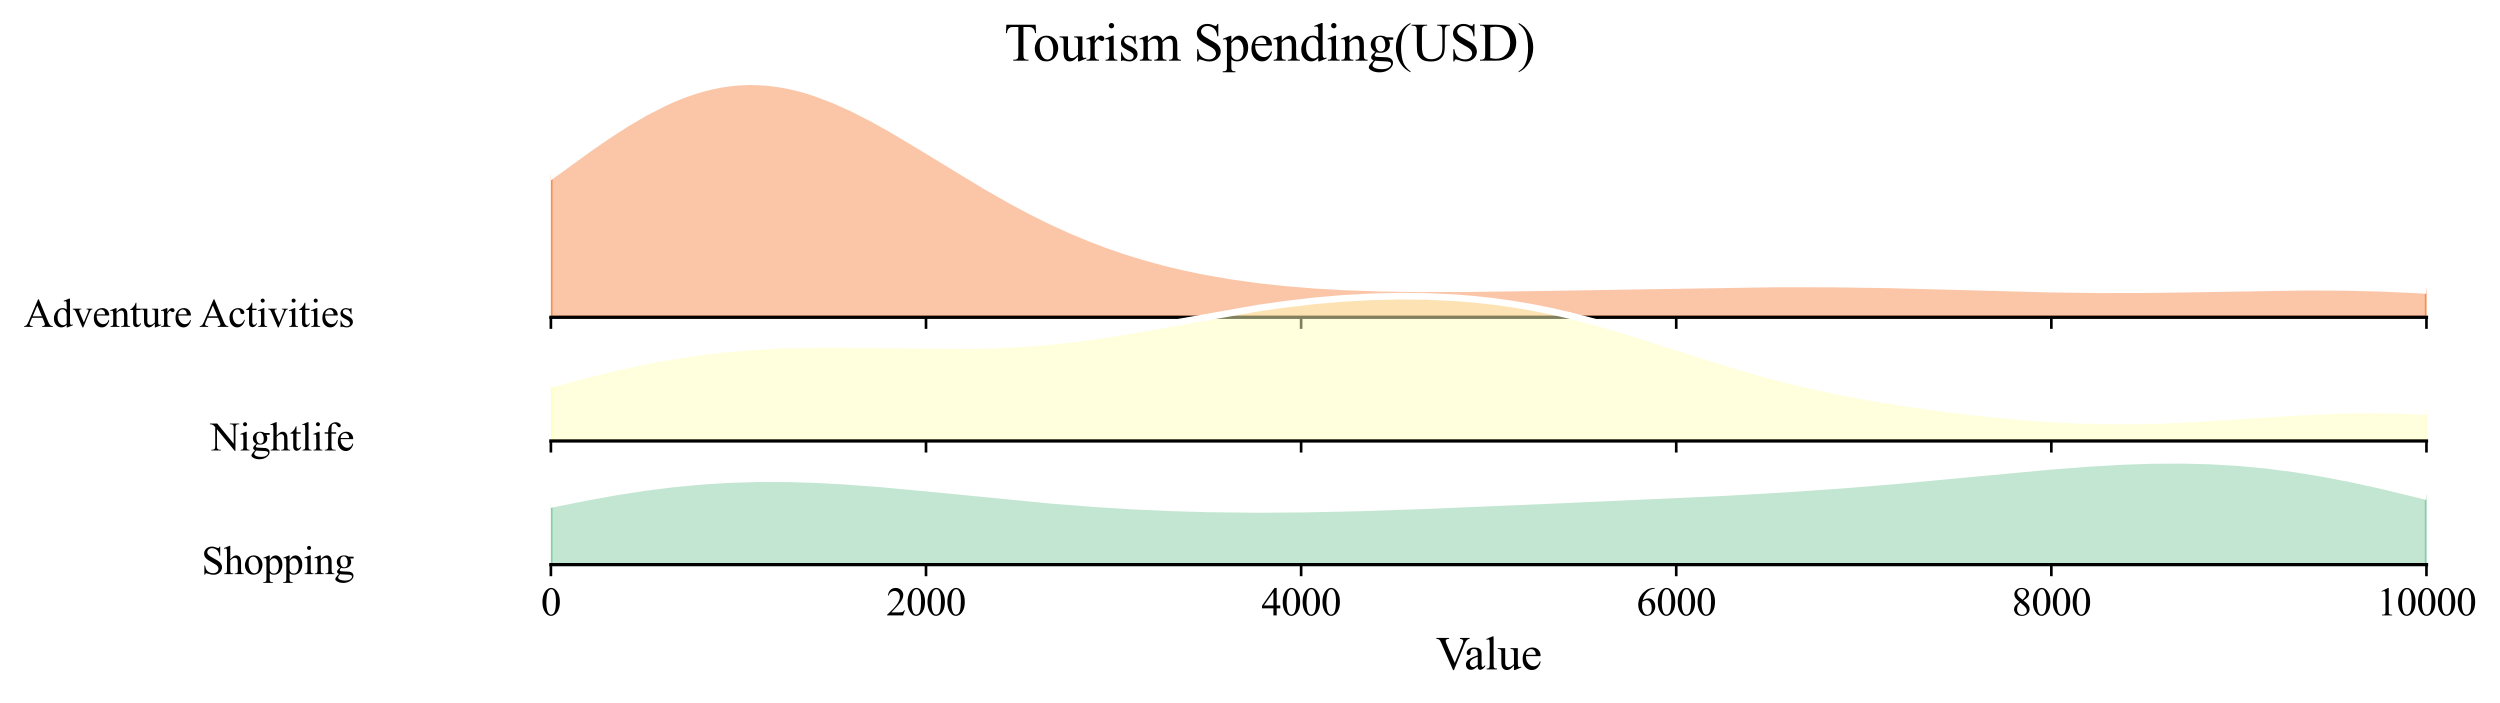 <?xml version="1.0" encoding="utf-8" standalone="no"?>
<!DOCTYPE svg PUBLIC "-//W3C//DTD SVG 1.1//EN"
  "http://www.w3.org/Graphics/SVG/1.1/DTD/svg11.dtd">
<svg xmlns:xlink="http://www.w3.org/1999/xlink" width="754.655pt" height="212.255pt" viewBox="0 0 754.655 212.255" xmlns="http://www.w3.org/2000/svg" version="1.1">
 <defs>
  <style type="text/css">*{stroke-linejoin: round; stroke-linecap: butt}</style>
 </defs>
 <g id="figure_1">
  <g id="patch_1">
   <path d="M 0 212.255 
L 754.655 212.255 
L 754.655 0 
L 0 0 
z
" style="fill: #ffffff"/>
  </g>
  <g id="axes_1">
   <g id="patch_2">
    <path d="M 166.295 95.78 
L 732.455 95.78 
L 732.455 21.12 
L 166.295 21.12 
L 166.295 95.78 
z
" style="fill: none; opacity: 0"/>
   </g>
   <g id="FillBetweenPolyCollection_1">
    <defs>
     <path id="meebd68c933" d="M 166.295 -159.053 
L 166.295 -116.475 
L 169.141 -116.475 
L 171.986 -116.475 
L 174.831 -116.475 
L 177.676 -116.475 
L 180.521 -116.475 
L 183.366 -116.475 
L 186.211 -116.475 
L 189.056 -116.475 
L 191.901 -116.475 
L 194.746 -116.475 
L 197.591 -116.475 
L 200.436 -116.475 
L 203.281 -116.475 
L 206.126 -116.475 
L 208.971 -116.475 
L 211.816 -116.475 
L 214.661 -116.475 
L 217.506 -116.475 
L 220.351 -116.475 
L 223.196 -116.475 
L 226.041 -116.475 
L 228.886 -116.475 
L 231.731 -116.475 
L 234.576 -116.475 
L 237.421 -116.475 
L 240.266 -116.475 
L 243.111 -116.475 
L 245.956 -116.475 
L 248.801 -116.475 
L 251.646 -116.475 
L 254.491 -116.475 
L 257.336 -116.475 
L 260.181 -116.475 
L 263.026 -116.475 
L 265.871 -116.475 
L 268.716 -116.475 
L 271.561 -116.475 
L 274.406 -116.475 
L 277.251 -116.475 
L 280.096 -116.475 
L 282.941 -116.475 
L 285.786 -116.475 
L 288.631 -116.475 
L 291.476 -116.475 
L 294.322 -116.475 
L 297.167 -116.475 
L 300.012 -116.475 
L 302.857 -116.475 
L 305.702 -116.475 
L 308.547 -116.475 
L 311.392 -116.475 
L 314.237 -116.475 
L 317.082 -116.475 
L 319.927 -116.475 
L 322.772 -116.475 
L 325.617 -116.475 
L 328.462 -116.475 
L 331.307 -116.475 
L 334.152 -116.475 
L 336.997 -116.475 
L 339.842 -116.475 
L 342.687 -116.475 
L 345.532 -116.475 
L 348.377 -116.475 
L 351.222 -116.475 
L 354.067 -116.475 
L 356.912 -116.475 
L 359.757 -116.475 
L 362.602 -116.475 
L 365.447 -116.475 
L 368.292 -116.475 
L 371.137 -116.475 
L 373.982 -116.475 
L 376.827 -116.475 
L 379.672 -116.475 
L 382.517 -116.475 
L 385.362 -116.475 
L 388.207 -116.475 
L 391.052 -116.475 
L 393.897 -116.475 
L 396.742 -116.475 
L 399.587 -116.475 
L 402.432 -116.475 
L 405.277 -116.475 
L 408.122 -116.475 
L 410.967 -116.475 
L 413.812 -116.475 
L 416.657 -116.475 
L 419.503 -116.475 
L 422.348 -116.475 
L 425.193 -116.475 
L 428.038 -116.475 
L 430.883 -116.475 
L 433.728 -116.475 
L 436.573 -116.475 
L 439.418 -116.475 
L 442.263 -116.475 
L 445.108 -116.475 
L 447.953 -116.475 
L 450.798 -116.475 
L 453.643 -116.475 
L 456.488 -116.475 
L 459.333 -116.475 
L 462.178 -116.475 
L 465.023 -116.475 
L 467.868 -116.475 
L 470.713 -116.475 
L 473.558 -116.475 
L 476.403 -116.475 
L 479.248 -116.475 
L 482.093 -116.475 
L 484.938 -116.475 
L 487.783 -116.475 
L 490.628 -116.475 
L 493.473 -116.475 
L 496.318 -116.475 
L 499.163 -116.475 
L 502.008 -116.475 
L 504.853 -116.475 
L 507.698 -116.475 
L 510.543 -116.475 
L 513.388 -116.475 
L 516.233 -116.475 
L 519.078 -116.475 
L 521.923 -116.475 
L 524.768 -116.475 
L 527.613 -116.475 
L 530.458 -116.475 
L 533.303 -116.475 
L 536.148 -116.475 
L 538.993 -116.475 
L 541.838 -116.475 
L 544.684 -116.475 
L 547.529 -116.475 
L 550.374 -116.475 
L 553.219 -116.475 
L 556.064 -116.475 
L 558.909 -116.475 
L 561.754 -116.475 
L 564.599 -116.475 
L 567.444 -116.475 
L 570.289 -116.475 
L 573.134 -116.475 
L 575.979 -116.475 
L 578.824 -116.475 
L 581.669 -116.475 
L 584.514 -116.475 
L 587.359 -116.475 
L 590.204 -116.475 
L 593.049 -116.475 
L 595.894 -116.475 
L 598.739 -116.475 
L 601.584 -116.475 
L 604.429 -116.475 
L 607.274 -116.475 
L 610.119 -116.475 
L 612.964 -116.475 
L 615.809 -116.475 
L 618.654 -116.475 
L 621.499 -116.475 
L 624.344 -116.475 
L 627.189 -116.475 
L 630.034 -116.475 
L 632.879 -116.475 
L 635.724 -116.475 
L 638.569 -116.475 
L 641.414 -116.475 
L 644.259 -116.475 
L 647.104 -116.475 
L 649.949 -116.475 
L 652.794 -116.475 
L 655.639 -116.475 
L 658.484 -116.475 
L 661.329 -116.475 
L 664.174 -116.475 
L 667.019 -116.475 
L 669.865 -116.475 
L 672.71 -116.475 
L 675.555 -116.475 
L 678.4 -116.475 
L 681.245 -116.475 
L 684.09 -116.475 
L 686.935 -116.475 
L 689.78 -116.475 
L 692.625 -116.475 
L 695.47 -116.475 
L 698.315 -116.475 
L 701.16 -116.475 
L 704.005 -116.475 
L 706.85 -116.475 
L 709.695 -116.475 
L 712.54 -116.475 
L 715.385 -116.475 
L 718.23 -116.475 
L 721.075 -116.475 
L 723.92 -116.475 
L 726.765 -116.475 
L 729.61 -116.475 
L 732.455 -116.475 
L 732.455 -124.585 
L 732.455 -124.585 
L 729.61 -124.75 
L 726.765 -124.899 
L 723.92 -125.034 
L 721.075 -125.153 
L 718.23 -125.257 
L 715.385 -125.345 
L 712.54 -125.418 
L 709.695 -125.476 
L 706.85 -125.52 
L 704.005 -125.549 
L 701.16 -125.565 
L 698.315 -125.569 
L 695.47 -125.561 
L 692.625 -125.542 
L 689.78 -125.515 
L 686.935 -125.479 
L 684.09 -125.436 
L 681.245 -125.388 
L 678.4 -125.335 
L 675.555 -125.279 
L 672.71 -125.221 
L 669.865 -125.163 
L 667.019 -125.105 
L 664.174 -125.049 
L 661.329 -124.996 
L 658.484 -124.947 
L 655.639 -124.903 
L 652.794 -124.864 
L 649.949 -124.831 
L 647.104 -124.806 
L 644.259 -124.788 
L 641.414 -124.778 
L 638.569 -124.776 
L 635.724 -124.782 
L 632.879 -124.797 
L 630.034 -124.82 
L 627.189 -124.85 
L 624.344 -124.889 
L 621.499 -124.935 
L 618.654 -124.988 
L 615.809 -125.048 
L 612.964 -125.113 
L 610.119 -125.183 
L 607.274 -125.258 
L 604.429 -125.336 
L 601.584 -125.418 
L 598.739 -125.501 
L 595.894 -125.585 
L 593.049 -125.67 
L 590.204 -125.755 
L 587.359 -125.838 
L 584.514 -125.919 
L 581.669 -125.998 
L 578.824 -126.073 
L 575.979 -126.145 
L 573.134 -126.212 
L 570.289 -126.274 
L 567.444 -126.33 
L 564.599 -126.381 
L 561.754 -126.426 
L 558.909 -126.464 
L 556.064 -126.497 
L 553.219 -126.522 
L 550.374 -126.542 
L 547.529 -126.555 
L 544.684 -126.562 
L 541.838 -126.563 
L 538.993 -126.558 
L 536.148 -126.548 
L 533.303 -126.532 
L 530.458 -126.512 
L 527.613 -126.487 
L 524.768 -126.457 
L 521.923 -126.425 
L 519.078 -126.388 
L 516.233 -126.349 
L 513.388 -126.306 
L 510.543 -126.262 
L 507.698 -126.215 
L 504.853 -126.166 
L 502.008 -126.116 
L 499.163 -126.064 
L 496.318 -126.011 
L 493.473 -125.958 
L 490.628 -125.904 
L 487.783 -125.849 
L 484.938 -125.794 
L 482.093 -125.739 
L 479.248 -125.684 
L 476.403 -125.629 
L 473.558 -125.575 
L 470.713 -125.522 
L 467.868 -125.469 
L 465.023 -125.419 
L 462.178 -125.369 
L 459.333 -125.322 
L 456.488 -125.278 
L 453.643 -125.236 
L 450.798 -125.198 
L 447.953 -125.164 
L 445.108 -125.135 
L 442.263 -125.111 
L 439.418 -125.094 
L 436.573 -125.083 
L 433.728 -125.08 
L 430.883 -125.085 
L 428.038 -125.1 
L 425.193 -125.125 
L 422.348 -125.162 
L 419.503 -125.211 
L 416.657 -125.273 
L 413.812 -125.349 
L 410.967 -125.441 
L 408.122 -125.549 
L 405.277 -125.675 
L 402.432 -125.82 
L 399.587 -125.984 
L 396.742 -126.17 
L 393.897 -126.377 
L 391.052 -126.609 
L 388.207 -126.865 
L 385.362 -127.147 
L 382.517 -127.457 
L 379.672 -127.795 
L 376.827 -128.163 
L 373.982 -128.564 
L 371.137 -128.997 
L 368.292 -129.465 
L 365.447 -129.969 
L 362.602 -130.511 
L 359.757 -131.092 
L 356.912 -131.715 
L 354.067 -132.38 
L 351.222 -133.09 
L 348.377 -133.845 
L 345.532 -134.648 
L 342.687 -135.5 
L 339.842 -136.403 
L 336.997 -137.357 
L 334.152 -138.364 
L 331.307 -139.424 
L 328.462 -140.539 
L 325.617 -141.709 
L 322.772 -142.934 
L 319.927 -144.214 
L 317.082 -145.548 
L 314.237 -146.935 
L 311.392 -148.373 
L 308.547 -149.862 
L 305.702 -151.397 
L 302.857 -152.977 
L 300.012 -154.597 
L 297.167 -156.253 
L 294.322 -157.941 
L 291.476 -159.655 
L 288.631 -161.389 
L 285.786 -163.136 
L 282.941 -164.889 
L 280.096 -166.64 
L 277.251 -168.381 
L 274.406 -170.104 
L 271.561 -171.799 
L 268.716 -173.457 
L 265.871 -175.068 
L 263.026 -176.623 
L 260.181 -178.111 
L 257.336 -179.524 
L 254.491 -180.85 
L 251.646 -182.081 
L 248.801 -183.209 
L 245.956 -184.223 
L 243.111 -185.116 
L 240.266 -185.881 
L 237.421 -186.511 
L 234.576 -187.001 
L 231.731 -187.344 
L 228.886 -187.538 
L 226.041 -187.58 
L 223.196 -187.467 
L 220.351 -187.2 
L 217.506 -186.778 
L 214.661 -186.202 
L 211.816 -185.477 
L 208.971 -184.604 
L 206.126 -183.59 
L 203.281 -182.44 
L 200.436 -181.16 
L 197.591 -179.759 
L 194.746 -178.244 
L 191.901 -176.625 
L 189.056 -174.911 
L 186.211 -173.113 
L 183.366 -171.24 
L 180.521 -169.304 
L 177.676 -167.316 
L 174.831 -165.286 
L 171.986 -163.225 
L 169.141 -161.144 
L 166.295 -159.053 
z
" style="stroke: #f98e52"/>
    </defs>
    <g clip-path="url(#peb1d404700)">
     <use xlink:href="#meebd68c933" x="0" y="212.255" style="fill: #f98e52; fill-opacity: 0.5; stroke: #f98e52"/>
    </g>
   </g>
   <g id="matplotlib.axis_1">
    <g id="xtick_1">
     <g id="line2d_1">
      <defs>
       <path id="m6cd2bc64ed" d="M 0 0 
L 0 3.5 
" style="stroke: #000000; stroke-width: 0.8"/>
      </defs>
      <g>
       <use xlink:href="#m6cd2bc64ed" x="166.295" y="95.78" style="stroke: #000000; stroke-width: 0.8"/>
      </g>
     </g>
    </g>
    <g id="xtick_2">
     <g id="line2d_2">
      <g>
       <use xlink:href="#m6cd2bc64ed" x="279.527" y="95.78" style="stroke: #000000; stroke-width: 0.8"/>
      </g>
     </g>
    </g>
    <g id="xtick_3">
     <g id="line2d_3">
      <g>
       <use xlink:href="#m6cd2bc64ed" x="392.759" y="95.78" style="stroke: #000000; stroke-width: 0.8"/>
      </g>
     </g>
    </g>
    <g id="xtick_4">
     <g id="line2d_4">
      <g>
       <use xlink:href="#m6cd2bc64ed" x="505.991" y="95.78" style="stroke: #000000; stroke-width: 0.8"/>
      </g>
     </g>
    </g>
    <g id="xtick_5">
     <g id="line2d_5">
      <g>
       <use xlink:href="#m6cd2bc64ed" x="619.223" y="95.78" style="stroke: #000000; stroke-width: 0.8"/>
      </g>
     </g>
    </g>
    <g id="xtick_6">
     <g id="line2d_6">
      <g>
       <use xlink:href="#m6cd2bc64ed" x="732.455" y="95.78" style="stroke: #000000; stroke-width: 0.8"/>
      </g>
     </g>
    </g>
   </g>
   <g id="matplotlib.axis_2"/>
   <g id="line2d_7">
    <path d="M 166.295 53.203 
L 177.676 44.94 
L 183.366 41.015 
L 189.056 37.344 
L 194.746 34.011 
L 200.436 31.095 
L 203.281 29.816 
L 206.126 28.665 
L 208.971 27.651 
L 211.816 26.779 
L 214.661 26.053 
L 217.506 25.478 
L 220.351 25.056 
L 223.196 24.788 
L 226.041 24.675 
L 228.886 24.717 
L 231.731 24.911 
L 234.576 25.255 
L 237.421 25.744 
L 240.266 26.374 
L 243.111 27.139 
L 245.956 28.033 
L 251.646 30.174 
L 257.336 32.732 
L 263.026 35.632 
L 268.716 38.798 
L 277.251 43.874 
L 297.167 56.002 
L 305.702 60.858 
L 311.392 63.882 
L 317.082 66.708 
L 322.772 69.321 
L 328.462 71.716 
L 334.152 73.892 
L 339.842 75.853 
L 345.532 77.607 
L 351.222 79.166 
L 356.912 80.541 
L 362.602 81.744 
L 371.137 83.259 
L 379.672 84.46 
L 388.207 85.39 
L 396.742 86.086 
L 405.277 86.58 
L 416.657 86.983 
L 428.038 87.155 
L 442.263 87.144 
L 462.178 86.886 
L 536.148 85.708 
L 553.219 85.733 
L 570.289 85.982 
L 593.049 86.585 
L 618.654 87.267 
L 632.879 87.459 
L 647.104 87.449 
L 664.174 87.206 
L 695.47 86.695 
L 706.85 86.736 
L 718.23 86.998 
L 729.61 87.506 
L 732.455 87.67 
L 732.455 87.67 
" clip-path="url(#peb1d404700)" style="fill: none; stroke: #ffffff; stroke-width: 2; stroke-linecap: square"/>
   </g>
   <g id="line2d_8">
    <path d="M 166.295 95.78 
L 732.455 95.78 
" style="fill: none; stroke: #000000; stroke-linecap: square"/>
   </g>
   <g id="text_1">
    <g id="patch_3">
     <path d="M 3.24 105.19 
L 110.809 105.19 
L 110.809 86.37 
L 3.24 86.37 
z
" style="fill: #ffffff; opacity: 0.5"/>
    </g>
    <!-- Adventure Activities -->
    <g transform="translate(7.2 98.663) scale(0.12 -0.12)">
     <defs>
      <path id="TimesNewRomanPSMT-41" d="M 2928 1419 
L 1288 1419 
L 1000 750 
Q 894 503 894 381 
Q 894 284 986 211 
Q 1078 138 1384 116 
L 1384 0 
L 50 0 
L 50 116 
Q 316 163 394 238 
Q 553 388 747 847 
L 2238 4334 
L 2347 4334 
L 3822 809 
Q 4000 384 4145 257 
Q 4291 131 4550 116 
L 4550 0 
L 2878 0 
L 2878 116 
Q 3131 128 3220 200 
Q 3309 272 3309 375 
Q 3309 513 3184 809 
L 2928 1419 
z
M 2841 1650 
L 2122 3363 
L 1384 1650 
L 2841 1650 
z
" transform="scale(0.016)"/>
      <path id="TimesNewRomanPSMT-64" d="M 2222 322 
Q 2013 103 1813 7 
Q 1613 -88 1381 -88 
Q 913 -88 563 304 
Q 213 697 213 1313 
Q 213 1928 600 2439 
Q 988 2950 1597 2950 
Q 1975 2950 2222 2709 
L 2222 3238 
Q 2222 3728 2198 3840 
Q 2175 3953 2125 3993 
Q 2075 4034 2000 4034 
Q 1919 4034 1784 3984 
L 1744 4094 
L 2597 4444 
L 2738 4444 
L 2738 1134 
Q 2738 631 2761 520 
Q 2784 409 2836 365 
Q 2888 322 2956 322 
Q 3041 322 3181 375 
L 3216 266 
L 2366 -88 
L 2222 -88 
L 2222 322 
z
M 2222 541 
L 2222 2016 
Q 2203 2228 2109 2403 
Q 2016 2578 1861 2667 
Q 1706 2756 1559 2756 
Q 1284 2756 1069 2509 
Q 784 2184 784 1559 
Q 784 928 1059 592 
Q 1334 256 1672 256 
Q 1956 256 2222 541 
z
" transform="scale(0.016)"/>
      <path id="TimesNewRomanPSMT-76" d="M 53 2863 
L 1400 2863 
L 1400 2747 
L 1313 2747 
Q 1191 2747 1127 2687 
Q 1063 2628 1063 2528 
Q 1063 2419 1128 2269 
L 1794 688 
L 2463 2328 
Q 2534 2503 2534 2594 
Q 2534 2638 2509 2666 
Q 2475 2713 2422 2730 
Q 2369 2747 2206 2747 
L 2206 2863 
L 3141 2863 
L 3141 2747 
Q 2978 2734 2916 2681 
Q 2806 2588 2719 2369 
L 1703 -88 
L 1575 -88 
L 553 2328 
Q 484 2497 421 2570 
Q 359 2644 263 2694 
Q 209 2722 53 2747 
L 53 2863 
z
" transform="scale(0.016)"/>
      <path id="TimesNewRomanPSMT-65" d="M 681 1784 
Q 678 1147 991 784 
Q 1303 422 1725 422 
Q 2006 422 2214 576 
Q 2422 731 2563 1106 
L 2659 1044 
Q 2594 616 2278 264 
Q 1963 -88 1488 -88 
Q 972 -88 605 314 
Q 238 716 238 1394 
Q 238 2128 614 2539 
Q 991 2950 1559 2950 
Q 2041 2950 2350 2633 
Q 2659 2316 2659 1784 
L 681 1784 
z
M 681 1966 
L 2006 1966 
Q 1991 2241 1941 2353 
Q 1863 2528 1708 2628 
Q 1553 2728 1384 2728 
Q 1125 2728 920 2526 
Q 716 2325 681 1966 
z
" transform="scale(0.016)"/>
      <path id="TimesNewRomanPSMT-6e" d="M 1034 2341 
Q 1538 2947 1994 2947 
Q 2228 2947 2397 2830 
Q 2566 2713 2666 2444 
Q 2734 2256 2734 1869 
L 2734 647 
Q 2734 375 2778 278 
Q 2813 200 2889 156 
Q 2966 113 3172 113 
L 3172 0 
L 1756 0 
L 1756 113 
L 1816 113 
Q 2016 113 2095 173 
Q 2175 234 2206 353 
Q 2219 400 2219 647 
L 2219 1819 
Q 2219 2209 2117 2386 
Q 2016 2563 1775 2563 
Q 1403 2563 1034 2156 
L 1034 647 
Q 1034 356 1069 288 
Q 1113 197 1189 155 
Q 1266 113 1500 113 
L 1500 0 
L 84 0 
L 84 113 
L 147 113 
Q 366 113 442 223 
Q 519 334 519 647 
L 519 1709 
Q 519 2225 495 2337 
Q 472 2450 423 2490 
Q 375 2531 294 2531 
Q 206 2531 84 2484 
L 38 2597 
L 900 2947 
L 1034 2947 
L 1034 2341 
z
" transform="scale(0.016)"/>
      <path id="TimesNewRomanPSMT-74" d="M 1031 3803 
L 1031 2863 
L 1700 2863 
L 1700 2644 
L 1031 2644 
L 1031 788 
Q 1031 509 1111 412 
Q 1191 316 1316 316 
Q 1419 316 1516 380 
Q 1613 444 1666 569 
L 1788 569 
Q 1678 263 1478 108 
Q 1278 -47 1066 -47 
Q 922 -47 784 33 
Q 647 113 581 261 
Q 516 409 516 719 
L 516 2644 
L 63 2644 
L 63 2747 
Q 234 2816 414 2980 
Q 594 3144 734 3369 
Q 806 3488 934 3803 
L 1031 3803 
z
" transform="scale(0.016)"/>
      <path id="TimesNewRomanPSMT-75" d="M 2709 2863 
L 2709 1128 
Q 2709 631 2732 520 
Q 2756 409 2807 365 
Q 2859 322 2928 322 
Q 3025 322 3147 375 
L 3191 266 
L 2334 -88 
L 2194 -88 
L 2194 519 
Q 1825 119 1631 15 
Q 1438 -88 1222 -88 
Q 981 -88 804 51 
Q 628 191 559 409 
Q 491 628 491 1028 
L 491 2306 
Q 491 2509 447 2587 
Q 403 2666 317 2708 
Q 231 2750 6 2747 
L 6 2863 
L 1009 2863 
L 1009 947 
Q 1009 547 1148 422 
Q 1288 297 1484 297 
Q 1619 297 1789 381 
Q 1959 466 2194 703 
L 2194 2325 
Q 2194 2569 2105 2655 
Q 2016 2741 1734 2747 
L 1734 2863 
L 2709 2863 
z
" transform="scale(0.016)"/>
      <path id="TimesNewRomanPSMT-72" d="M 1038 2947 
L 1038 2303 
Q 1397 2947 1775 2947 
Q 1947 2947 2059 2842 
Q 2172 2738 2172 2600 
Q 2172 2478 2090 2393 
Q 2009 2309 1897 2309 
Q 1788 2309 1652 2417 
Q 1516 2525 1450 2525 
Q 1394 2525 1328 2463 
Q 1188 2334 1038 2041 
L 1038 669 
Q 1038 431 1097 309 
Q 1138 225 1241 169 
Q 1344 113 1538 113 
L 1538 0 
L 72 0 
L 72 113 
Q 291 113 397 181 
Q 475 231 506 341 
Q 522 394 522 644 
L 522 1753 
Q 522 2253 501 2348 
Q 481 2444 426 2487 
Q 372 2531 291 2531 
Q 194 2531 72 2484 
L 41 2597 
L 906 2947 
L 1038 2947 
z
" transform="scale(0.016)"/>
      <path id="TimesNewRomanPSMT-20" transform="scale(0.016)"/>
      <path id="TimesNewRomanPSMT-63" d="M 2631 1088 
Q 2516 522 2178 217 
Q 1841 -88 1431 -88 
Q 944 -88 581 321 
Q 219 731 219 1428 
Q 219 2103 620 2525 
Q 1022 2947 1584 2947 
Q 2006 2947 2278 2723 
Q 2550 2500 2550 2259 
Q 2550 2141 2473 2067 
Q 2397 1994 2259 1994 
Q 2075 1994 1981 2113 
Q 1928 2178 1911 2362 
Q 1894 2547 1784 2644 
Q 1675 2738 1481 2738 
Q 1169 2738 978 2506 
Q 725 2200 725 1697 
Q 725 1184 976 792 
Q 1228 400 1656 400 
Q 1963 400 2206 609 
Q 2378 753 2541 1131 
L 2631 1088 
z
" transform="scale(0.016)"/>
      <path id="TimesNewRomanPSMT-69" d="M 928 4444 
Q 1059 4444 1151 4351 
Q 1244 4259 1244 4128 
Q 1244 3997 1151 3903 
Q 1059 3809 928 3809 
Q 797 3809 703 3903 
Q 609 3997 609 4128 
Q 609 4259 701 4351 
Q 794 4444 928 4444 
z
M 1188 2947 
L 1188 647 
Q 1188 378 1227 289 
Q 1266 200 1342 156 
Q 1419 113 1622 113 
L 1622 0 
L 231 0 
L 231 113 
Q 441 113 512 153 
Q 584 194 626 287 
Q 669 381 669 647 
L 669 1750 
Q 669 2216 641 2353 
Q 619 2453 572 2492 
Q 525 2531 444 2531 
Q 356 2531 231 2484 
L 188 2597 
L 1050 2947 
L 1188 2947 
z
" transform="scale(0.016)"/>
      <path id="TimesNewRomanPSMT-73" d="M 2050 2947 
L 2050 1972 
L 1947 1972 
Q 1828 2431 1642 2597 
Q 1456 2763 1169 2763 
Q 950 2763 815 2647 
Q 681 2531 681 2391 
Q 681 2216 781 2091 
Q 878 1963 1175 1819 
L 1631 1597 
Q 2266 1288 2266 781 
Q 2266 391 1970 151 
Q 1675 -88 1309 -88 
Q 1047 -88 709 6 
Q 606 38 541 38 
Q 469 38 428 -44 
L 325 -44 
L 325 978 
L 428 978 
Q 516 541 762 319 
Q 1009 97 1316 97 
Q 1531 97 1667 223 
Q 1803 350 1803 528 
Q 1803 744 1651 891 
Q 1500 1038 1047 1263 
Q 594 1488 453 1669 
Q 313 1847 313 2119 
Q 313 2472 555 2709 
Q 797 2947 1181 2947 
Q 1350 2947 1591 2875 
Q 1750 2828 1803 2828 
Q 1853 2828 1881 2850 
Q 1909 2872 1947 2947 
L 2050 2947 
z
" transform="scale(0.016)"/>
     </defs>
     <use xlink:href="#TimesNewRomanPSMT-41"/>
     <use xlink:href="#TimesNewRomanPSMT-64" transform="translate(72.217 0)"/>
     <use xlink:href="#TimesNewRomanPSMT-76" transform="translate(122.217 0)"/>
     <use xlink:href="#TimesNewRomanPSMT-65" transform="translate(172.217 0)"/>
     <use xlink:href="#TimesNewRomanPSMT-6e" transform="translate(216.602 0)"/>
     <use xlink:href="#TimesNewRomanPSMT-74" transform="translate(266.602 0)"/>
     <use xlink:href="#TimesNewRomanPSMT-75" transform="translate(294.385 0)"/>
     <use xlink:href="#TimesNewRomanPSMT-72" transform="translate(344.385 0)"/>
     <use xlink:href="#TimesNewRomanPSMT-65" transform="translate(377.686 0)"/>
     <use xlink:href="#TimesNewRomanPSMT-20" transform="translate(422.07 0)"/>
     <use xlink:href="#TimesNewRomanPSMT-41" transform="translate(441.57 0)"/>
     <use xlink:href="#TimesNewRomanPSMT-63" transform="translate(513.787 0)"/>
     <use xlink:href="#TimesNewRomanPSMT-74" transform="translate(558.172 0)"/>
     <use xlink:href="#TimesNewRomanPSMT-69" transform="translate(585.955 0)"/>
     <use xlink:href="#TimesNewRomanPSMT-76" transform="translate(613.738 0)"/>
     <use xlink:href="#TimesNewRomanPSMT-69" transform="translate(663.738 0)"/>
     <use xlink:href="#TimesNewRomanPSMT-74" transform="translate(691.521 0)"/>
     <use xlink:href="#TimesNewRomanPSMT-69" transform="translate(719.305 0)"/>
     <use xlink:href="#TimesNewRomanPSMT-65" transform="translate(747.088 0)"/>
     <use xlink:href="#TimesNewRomanPSMT-73" transform="translate(791.473 0)"/>
    </g>
   </g>
  </g>
  <g id="axes_2">
   <g id="patch_4">
    <path d="M 166.295 133.11 
L 732.455 133.11 
L 732.455 58.45 
L 166.295 58.45 
L 166.295 133.11 
z
" style="fill: none; opacity: 0"/>
   </g>
   <g id="FillBetweenPolyCollection_2">
    <defs>
     <path id="mc8a1b9dbf3" d="M 166.295 -96.286 
L 166.295 -79.145 
L 169.141 -79.145 
L 171.986 -79.145 
L 174.831 -79.145 
L 177.676 -79.145 
L 180.521 -79.145 
L 183.366 -79.145 
L 186.211 -79.145 
L 189.056 -79.145 
L 191.901 -79.145 
L 194.746 -79.145 
L 197.591 -79.145 
L 200.436 -79.145 
L 203.281 -79.145 
L 206.126 -79.145 
L 208.971 -79.145 
L 211.816 -79.145 
L 214.661 -79.145 
L 217.506 -79.145 
L 220.351 -79.145 
L 223.196 -79.145 
L 226.041 -79.145 
L 228.886 -79.145 
L 231.731 -79.145 
L 234.576 -79.145 
L 237.421 -79.145 
L 240.266 -79.145 
L 243.111 -79.145 
L 245.956 -79.145 
L 248.801 -79.145 
L 251.646 -79.145 
L 254.491 -79.145 
L 257.336 -79.145 
L 260.181 -79.145 
L 263.026 -79.145 
L 265.871 -79.145 
L 268.716 -79.145 
L 271.561 -79.145 
L 274.406 -79.145 
L 277.251 -79.145 
L 280.096 -79.145 
L 282.941 -79.145 
L 285.786 -79.145 
L 288.631 -79.145 
L 291.476 -79.145 
L 294.322 -79.145 
L 297.167 -79.145 
L 300.012 -79.145 
L 302.857 -79.145 
L 305.702 -79.145 
L 308.547 -79.145 
L 311.392 -79.145 
L 314.237 -79.145 
L 317.082 -79.145 
L 319.927 -79.145 
L 322.772 -79.145 
L 325.617 -79.145 
L 328.462 -79.145 
L 331.307 -79.145 
L 334.152 -79.145 
L 336.997 -79.145 
L 339.842 -79.145 
L 342.687 -79.145 
L 345.532 -79.145 
L 348.377 -79.145 
L 351.222 -79.145 
L 354.067 -79.145 
L 356.912 -79.145 
L 359.757 -79.145 
L 362.602 -79.145 
L 365.447 -79.145 
L 368.292 -79.145 
L 371.137 -79.145 
L 373.982 -79.145 
L 376.827 -79.145 
L 379.672 -79.145 
L 382.517 -79.145 
L 385.362 -79.145 
L 388.207 -79.145 
L 391.052 -79.145 
L 393.897 -79.145 
L 396.742 -79.145 
L 399.587 -79.145 
L 402.432 -79.145 
L 405.277 -79.145 
L 408.122 -79.145 
L 410.967 -79.145 
L 413.812 -79.145 
L 416.657 -79.145 
L 419.503 -79.145 
L 422.348 -79.145 
L 425.193 -79.145 
L 428.038 -79.145 
L 430.883 -79.145 
L 433.728 -79.145 
L 436.573 -79.145 
L 439.418 -79.145 
L 442.263 -79.145 
L 445.108 -79.145 
L 447.953 -79.145 
L 450.798 -79.145 
L 453.643 -79.145 
L 456.488 -79.145 
L 459.333 -79.145 
L 462.178 -79.145 
L 465.023 -79.145 
L 467.868 -79.145 
L 470.713 -79.145 
L 473.558 -79.145 
L 476.403 -79.145 
L 479.248 -79.145 
L 482.093 -79.145 
L 484.938 -79.145 
L 487.783 -79.145 
L 490.628 -79.145 
L 493.473 -79.145 
L 496.318 -79.145 
L 499.163 -79.145 
L 502.008 -79.145 
L 504.853 -79.145 
L 507.698 -79.145 
L 510.543 -79.145 
L 513.388 -79.145 
L 516.233 -79.145 
L 519.078 -79.145 
L 521.923 -79.145 
L 524.768 -79.145 
L 527.613 -79.145 
L 530.458 -79.145 
L 533.303 -79.145 
L 536.148 -79.145 
L 538.993 -79.145 
L 541.838 -79.145 
L 544.684 -79.145 
L 547.529 -79.145 
L 550.374 -79.145 
L 553.219 -79.145 
L 556.064 -79.145 
L 558.909 -79.145 
L 561.754 -79.145 
L 564.599 -79.145 
L 567.444 -79.145 
L 570.289 -79.145 
L 573.134 -79.145 
L 575.979 -79.145 
L 578.824 -79.145 
L 581.669 -79.145 
L 584.514 -79.145 
L 587.359 -79.145 
L 590.204 -79.145 
L 593.049 -79.145 
L 595.894 -79.145 
L 598.739 -79.145 
L 601.584 -79.145 
L 604.429 -79.145 
L 607.274 -79.145 
L 610.119 -79.145 
L 612.964 -79.145 
L 615.809 -79.145 
L 618.654 -79.145 
L 621.499 -79.145 
L 624.344 -79.145 
L 627.189 -79.145 
L 630.034 -79.145 
L 632.879 -79.145 
L 635.724 -79.145 
L 638.569 -79.145 
L 641.414 -79.145 
L 644.259 -79.145 
L 647.104 -79.145 
L 649.949 -79.145 
L 652.794 -79.145 
L 655.639 -79.145 
L 658.484 -79.145 
L 661.329 -79.145 
L 664.174 -79.145 
L 667.019 -79.145 
L 669.865 -79.145 
L 672.71 -79.145 
L 675.555 -79.145 
L 678.4 -79.145 
L 681.245 -79.145 
L 684.09 -79.145 
L 686.935 -79.145 
L 689.78 -79.145 
L 692.625 -79.145 
L 695.47 -79.145 
L 698.315 -79.145 
L 701.16 -79.145 
L 704.005 -79.145 
L 706.85 -79.145 
L 709.695 -79.145 
L 712.54 -79.145 
L 715.385 -79.145 
L 718.23 -79.145 
L 721.075 -79.145 
L 723.92 -79.145 
L 726.765 -79.145 
L 729.61 -79.145 
L 732.455 -79.145 
L 732.455 -88.048 
L 732.455 -88.048 
L 729.61 -88.19 
L 726.765 -88.306 
L 723.92 -88.396 
L 721.075 -88.459 
L 718.23 -88.496 
L 715.385 -88.506 
L 712.54 -88.491 
L 709.695 -88.451 
L 706.85 -88.387 
L 704.005 -88.3 
L 701.16 -88.192 
L 698.315 -88.065 
L 695.47 -87.922 
L 692.625 -87.763 
L 689.78 -87.592 
L 686.935 -87.411 
L 684.09 -87.223 
L 681.245 -87.029 
L 678.4 -86.834 
L 675.555 -86.639 
L 672.71 -86.446 
L 669.865 -86.26 
L 667.019 -86.081 
L 664.174 -85.912 
L 661.329 -85.756 
L 658.484 -85.615 
L 655.639 -85.489 
L 652.794 -85.382 
L 649.949 -85.294 
L 647.104 -85.227 
L 644.259 -85.182 
L 641.414 -85.16 
L 638.569 -85.16 
L 635.724 -85.184 
L 632.879 -85.232 
L 630.034 -85.304 
L 627.189 -85.4 
L 624.344 -85.518 
L 621.499 -85.659 
L 618.654 -85.822 
L 615.809 -86.007 
L 612.964 -86.212 
L 610.119 -86.437 
L 607.274 -86.681 
L 604.429 -86.942 
L 601.584 -87.221 
L 598.739 -87.516 
L 595.894 -87.828 
L 593.049 -88.154 
L 590.204 -88.496 
L 587.359 -88.853 
L 584.514 -89.224 
L 581.669 -89.61 
L 578.824 -90.012 
L 575.979 -90.429 
L 573.134 -90.863 
L 570.289 -91.314 
L 567.444 -91.783 
L 564.599 -92.272 
L 561.754 -92.78 
L 558.909 -93.311 
L 556.064 -93.863 
L 553.219 -94.439 
L 550.374 -95.04 
L 547.529 -95.666 
L 544.684 -96.318 
L 541.838 -96.997 
L 538.993 -97.702 
L 536.148 -98.434 
L 533.303 -99.193 
L 530.458 -99.976 
L 527.613 -100.784 
L 524.768 -101.615 
L 521.923 -102.466 
L 519.078 -103.337 
L 516.233 -104.224 
L 513.388 -105.123 
L 510.543 -106.033 
L 507.698 -106.95 
L 504.853 -107.87 
L 502.008 -108.789 
L 499.163 -109.703 
L 496.318 -110.609 
L 493.473 -111.502 
L 490.628 -112.378 
L 487.783 -113.234 
L 484.938 -114.066 
L 482.093 -114.871 
L 479.248 -115.645 
L 476.403 -116.386 
L 473.558 -117.092 
L 470.713 -117.759 
L 467.868 -118.387 
L 465.023 -118.974 
L 462.178 -119.519 
L 459.333 -120.022 
L 456.488 -120.482 
L 453.643 -120.899 
L 450.798 -121.273 
L 447.953 -121.606 
L 445.108 -121.897 
L 442.263 -122.148 
L 439.418 -122.359 
L 436.573 -122.532 
L 433.728 -122.668 
L 430.883 -122.768 
L 428.038 -122.832 
L 425.193 -122.862 
L 422.348 -122.858 
L 419.503 -122.822 
L 416.657 -122.754 
L 413.812 -122.655 
L 410.967 -122.526 
L 408.122 -122.366 
L 405.277 -122.176 
L 402.432 -121.957 
L 399.587 -121.709 
L 396.742 -121.433 
L 393.897 -121.13 
L 391.052 -120.8 
L 388.207 -120.444 
L 385.362 -120.063 
L 382.517 -119.658 
L 379.672 -119.231 
L 376.827 -118.784 
L 373.982 -118.318 
L 371.137 -117.836 
L 368.292 -117.34 
L 365.447 -116.832 
L 362.602 -116.315 
L 359.757 -115.792 
L 356.912 -115.266 
L 354.067 -114.74 
L 351.222 -114.217 
L 348.377 -113.7 
L 345.532 -113.192 
L 342.687 -112.696 
L 339.842 -112.215 
L 336.997 -111.752 
L 334.152 -111.308 
L 331.307 -110.887 
L 328.462 -110.49 
L 325.617 -110.119 
L 322.772 -109.776 
L 319.927 -109.461 
L 317.082 -109.175 
L 314.237 -108.919 
L 311.392 -108.692 
L 308.547 -108.495 
L 305.702 -108.328 
L 302.857 -108.188 
L 300.012 -108.075 
L 297.167 -107.988 
L 294.322 -107.926 
L 291.476 -107.885 
L 288.631 -107.864 
L 285.786 -107.861 
L 282.941 -107.874 
L 280.096 -107.9 
L 277.251 -107.936 
L 274.406 -107.98 
L 271.561 -108.03 
L 268.716 -108.082 
L 265.871 -108.134 
L 263.026 -108.183 
L 260.181 -108.227 
L 257.336 -108.263 
L 254.491 -108.288 
L 251.646 -108.301 
L 248.801 -108.299 
L 245.956 -108.28 
L 243.111 -108.241 
L 240.266 -108.181 
L 237.421 -108.098 
L 234.576 -107.989 
L 231.731 -107.854 
L 228.886 -107.691 
L 226.041 -107.498 
L 223.196 -107.274 
L 220.351 -107.019 
L 217.506 -106.73 
L 214.661 -106.409 
L 211.816 -106.053 
L 208.971 -105.663 
L 206.126 -105.239 
L 203.281 -104.781 
L 200.436 -104.29 
L 197.591 -103.765 
L 194.746 -103.209 
L 191.901 -102.622 
L 189.056 -102.006 
L 186.211 -101.363 
L 183.366 -100.694 
L 180.521 -100.002 
L 177.676 -99.29 
L 174.831 -98.559 
L 171.986 -97.813 
L 169.141 -97.054 
L 166.295 -96.286 
z
" style="stroke: #ffffbe"/>
    </defs>
    <g clip-path="url(#pd21f8839fb)">
     <use xlink:href="#mc8a1b9dbf3" x="0" y="212.255" style="fill: #ffffbe; fill-opacity: 0.5; stroke: #ffffbe"/>
    </g>
   </g>
   <g id="matplotlib.axis_3">
    <g id="xtick_7">
     <g id="line2d_9">
      <g>
       <use xlink:href="#m6cd2bc64ed" x="166.295" y="133.11" style="stroke: #000000; stroke-width: 0.8"/>
      </g>
     </g>
    </g>
    <g id="xtick_8">
     <g id="line2d_10">
      <g>
       <use xlink:href="#m6cd2bc64ed" x="279.527" y="133.11" style="stroke: #000000; stroke-width: 0.8"/>
      </g>
     </g>
    </g>
    <g id="xtick_9">
     <g id="line2d_11">
      <g>
       <use xlink:href="#m6cd2bc64ed" x="392.759" y="133.11" style="stroke: #000000; stroke-width: 0.8"/>
      </g>
     </g>
    </g>
    <g id="xtick_10">
     <g id="line2d_12">
      <g>
       <use xlink:href="#m6cd2bc64ed" x="505.991" y="133.11" style="stroke: #000000; stroke-width: 0.8"/>
      </g>
     </g>
    </g>
    <g id="xtick_11">
     <g id="line2d_13">
      <g>
       <use xlink:href="#m6cd2bc64ed" x="619.223" y="133.11" style="stroke: #000000; stroke-width: 0.8"/>
      </g>
     </g>
    </g>
    <g id="xtick_12">
     <g id="line2d_14">
      <g>
       <use xlink:href="#m6cd2bc64ed" x="732.455" y="133.11" style="stroke: #000000; stroke-width: 0.8"/>
      </g>
     </g>
    </g>
   </g>
   <g id="matplotlib.axis_4"/>
   <g id="line2d_15">
    <path d="M 166.295 115.969 
L 177.676 112.966 
L 186.211 110.892 
L 194.746 109.046 
L 203.281 107.474 
L 211.816 106.202 
L 220.351 105.237 
L 228.886 104.564 
L 237.421 104.158 
L 245.956 103.976 
L 257.336 103.993 
L 291.476 104.371 
L 300.012 104.18 
L 308.547 103.76 
L 317.082 103.081 
L 325.617 102.136 
L 334.152 100.947 
L 345.532 99.063 
L 379.672 93.024 
L 388.207 91.812 
L 396.742 90.822 
L 405.277 90.079 
L 413.812 89.6 
L 422.348 89.397 
L 430.883 89.488 
L 439.418 89.896 
L 445.108 90.358 
L 450.798 90.982 
L 456.488 91.774 
L 462.178 92.736 
L 467.868 93.868 
L 473.558 95.164 
L 482.093 97.384 
L 490.628 99.877 
L 502.008 103.466 
L 521.923 109.789 
L 530.458 112.279 
L 538.993 114.553 
L 547.529 116.589 
L 556.064 118.392 
L 564.599 119.984 
L 575.979 121.826 
L 587.359 123.403 
L 598.739 124.739 
L 610.119 125.818 
L 618.654 126.433 
L 627.189 126.856 
L 635.724 127.071 
L 644.259 127.073 
L 652.794 126.873 
L 664.174 126.343 
L 681.245 125.226 
L 695.47 124.334 
L 706.85 123.869 
L 715.385 123.749 
L 723.92 123.859 
L 732.455 124.207 
L 732.455 124.207 
" clip-path="url(#pd21f8839fb)" style="fill: none; stroke: #ffffff; stroke-width: 2; stroke-linecap: square"/>
   </g>
   <g id="line2d_16">
    <path d="M 166.295 133.11 
L 732.455 133.11 
" style="fill: none; stroke: #000000; stroke-linecap: square"/>
   </g>
   <g id="text_2">
    <g id="patch_5">
     <path d="M 59.565 142.531 
L 110.809 142.531 
L 110.809 123.689 
L 59.565 123.689 
z
" style="fill: #ffffff; opacity: 0.5"/>
    </g>
    <!-- Nightlife -->
    <g transform="translate(63.525 135.982) scale(0.12 -0.12)">
     <defs>
      <path id="TimesNewRomanPSMT-4e" d="M -84 4238 
L 1066 4238 
L 3656 1059 
L 3656 3503 
Q 3656 3894 3569 3991 
Q 3453 4122 3203 4122 
L 3056 4122 
L 3056 4238 
L 4531 4238 
L 4531 4122 
L 4381 4122 
Q 4113 4122 4000 3959 
Q 3931 3859 3931 3503 
L 3931 -69 
L 3819 -69 
L 1025 3344 
L 1025 734 
Q 1025 344 1109 247 
Q 1228 116 1475 116 
L 1625 116 
L 1625 0 
L 150 0 
L 150 116 
L 297 116 
Q 569 116 681 278 
Q 750 378 750 734 
L 750 3681 
Q 566 3897 470 3965 
Q 375 4034 191 4094 
Q 100 4122 -84 4122 
L -84 4238 
z
" transform="scale(0.016)"/>
      <path id="TimesNewRomanPSMT-67" d="M 966 1044 
Q 703 1172 562 1401 
Q 422 1631 422 1909 
Q 422 2334 742 2640 
Q 1063 2947 1563 2947 
Q 1972 2947 2272 2747 
L 2878 2747 
Q 3013 2747 3034 2739 
Q 3056 2731 3066 2713 
Q 3084 2684 3084 2613 
Q 3084 2531 3069 2500 
Q 3059 2484 3036 2475 
Q 3013 2466 2878 2466 
L 2506 2466 
Q 2681 2241 2681 1891 
Q 2681 1491 2375 1206 
Q 2069 922 1553 922 
Q 1341 922 1119 984 
Q 981 866 932 777 
Q 884 688 884 625 
Q 884 572 936 522 
Q 988 472 1138 450 
Q 1225 438 1575 428 
Q 2219 413 2409 384 
Q 2700 344 2873 169 
Q 3047 -6 3047 -263 
Q 3047 -616 2716 -925 
Q 2228 -1381 1444 -1381 
Q 841 -1381 425 -1109 
Q 191 -953 191 -784 
Q 191 -709 225 -634 
Q 278 -519 444 -313 
Q 466 -284 763 25 
Q 600 122 533 198 
Q 466 275 466 372 
Q 466 481 555 628 
Q 644 775 966 1044 
z
M 1509 2797 
Q 1278 2797 1122 2612 
Q 966 2428 966 2047 
Q 966 1553 1178 1281 
Q 1341 1075 1591 1075 
Q 1828 1075 1981 1253 
Q 2134 1431 2134 1813 
Q 2134 2309 1919 2591 
Q 1759 2797 1509 2797 
z
M 934 0 
Q 788 -159 713 -296 
Q 638 -434 638 -550 
Q 638 -700 819 -813 
Q 1131 -1006 1722 -1006 
Q 2284 -1006 2551 -807 
Q 2819 -609 2819 -384 
Q 2819 -222 2659 -153 
Q 2497 -84 2016 -72 
Q 1313 -53 934 0 
z
" transform="scale(0.016)"/>
      <path id="TimesNewRomanPSMT-68" d="M 1041 4444 
L 1041 2350 
Q 1388 2731 1591 2839 
Q 1794 2947 1997 2947 
Q 2241 2947 2416 2812 
Q 2591 2678 2675 2391 
Q 2734 2191 2734 1659 
L 2734 647 
Q 2734 375 2778 275 
Q 2809 200 2884 156 
Q 2959 113 3159 113 
L 3159 0 
L 1753 0 
L 1753 113 
L 1819 113 
Q 2019 113 2097 173 
Q 2175 234 2206 353 
Q 2216 403 2216 647 
L 2216 1659 
Q 2216 2128 2167 2275 
Q 2119 2422 2012 2495 
Q 1906 2569 1756 2569 
Q 1603 2569 1437 2487 
Q 1272 2406 1041 2159 
L 1041 647 
Q 1041 353 1073 281 
Q 1106 209 1195 161 
Q 1284 113 1503 113 
L 1503 0 
L 84 0 
L 84 113 
Q 275 113 384 172 
Q 447 203 484 290 
Q 522 378 522 647 
L 522 3238 
Q 522 3728 498 3840 
Q 475 3953 426 3993 
Q 378 4034 297 4034 
Q 231 4034 84 3984 
L 41 4094 
L 897 4444 
L 1041 4444 
z
" transform="scale(0.016)"/>
      <path id="TimesNewRomanPSMT-6c" d="M 1184 4444 
L 1184 647 
Q 1184 378 1223 290 
Q 1263 203 1344 158 
Q 1425 113 1647 113 
L 1647 0 
L 244 0 
L 244 113 
Q 441 113 512 153 
Q 584 194 625 287 
Q 666 381 666 647 
L 666 3247 
Q 666 3731 644 3842 
Q 622 3953 573 3993 
Q 525 4034 450 4034 
Q 369 4034 244 3984 
L 191 4094 
L 1044 4444 
L 1184 4444 
z
" transform="scale(0.016)"/>
      <path id="TimesNewRomanPSMT-66" d="M 1319 2638 
L 1319 756 
Q 1319 356 1406 250 
Q 1522 113 1716 113 
L 1975 113 
L 1975 0 
L 266 0 
L 266 113 
L 394 113 
Q 519 113 622 175 
Q 725 238 764 344 
Q 803 450 803 756 
L 803 2638 
L 247 2638 
L 247 2863 
L 803 2863 
L 803 3050 
Q 803 3478 940 3775 
Q 1078 4072 1361 4255 
Q 1644 4438 1997 4438 
Q 2325 4438 2600 4225 
Q 2781 4084 2781 3909 
Q 2781 3816 2700 3733 
Q 2619 3650 2525 3650 
Q 2453 3650 2373 3701 
Q 2294 3753 2178 3923 
Q 2063 4094 1966 4153 
Q 1869 4213 1750 4213 
Q 1606 4213 1506 4136 
Q 1406 4059 1362 3898 
Q 1319 3738 1319 3069 
L 1319 2863 
L 2056 2863 
L 2056 2638 
L 1319 2638 
z
" transform="scale(0.016)"/>
     </defs>
     <use xlink:href="#TimesNewRomanPSMT-4e"/>
     <use xlink:href="#TimesNewRomanPSMT-69" transform="translate(72.217 0)"/>
     <use xlink:href="#TimesNewRomanPSMT-67" transform="translate(100 0)"/>
     <use xlink:href="#TimesNewRomanPSMT-68" transform="translate(150 0)"/>
     <use xlink:href="#TimesNewRomanPSMT-74" transform="translate(200 0)"/>
     <use xlink:href="#TimesNewRomanPSMT-6c" transform="translate(227.783 0)"/>
     <use xlink:href="#TimesNewRomanPSMT-69" transform="translate(255.566 0)"/>
     <use xlink:href="#TimesNewRomanPSMT-66" transform="translate(283.35 0)"/>
     <use xlink:href="#TimesNewRomanPSMT-65" transform="translate(316.65 0)"/>
    </g>
   </g>
  </g>
  <g id="axes_3">
   <g id="patch_6">
    <path d="M 166.295 170.44 
L 732.455 170.44 
L 732.455 95.78 
L 166.295 95.78 
L 166.295 170.44 
z
" style="fill: none; opacity: 0"/>
   </g>
   <g id="FillBetweenPolyCollection_3">
    <defs>
     <path id="m5fab62b4b7" d="M 166.295 -59.972 
L 166.295 -41.815 
L 169.141 -41.815 
L 171.986 -41.815 
L 174.831 -41.815 
L 177.676 -41.815 
L 180.521 -41.815 
L 183.366 -41.815 
L 186.211 -41.815 
L 189.056 -41.815 
L 191.901 -41.815 
L 194.746 -41.815 
L 197.591 -41.815 
L 200.436 -41.815 
L 203.281 -41.815 
L 206.126 -41.815 
L 208.971 -41.815 
L 211.816 -41.815 
L 214.661 -41.815 
L 217.506 -41.815 
L 220.351 -41.815 
L 223.196 -41.815 
L 226.041 -41.815 
L 228.886 -41.815 
L 231.731 -41.815 
L 234.576 -41.815 
L 237.421 -41.815 
L 240.266 -41.815 
L 243.111 -41.815 
L 245.956 -41.815 
L 248.801 -41.815 
L 251.646 -41.815 
L 254.491 -41.815 
L 257.336 -41.815 
L 260.181 -41.815 
L 263.026 -41.815 
L 265.871 -41.815 
L 268.716 -41.815 
L 271.561 -41.815 
L 274.406 -41.815 
L 277.251 -41.815 
L 280.096 -41.815 
L 282.941 -41.815 
L 285.786 -41.815 
L 288.631 -41.815 
L 291.476 -41.815 
L 294.322 -41.815 
L 297.167 -41.815 
L 300.012 -41.815 
L 302.857 -41.815 
L 305.702 -41.815 
L 308.547 -41.815 
L 311.392 -41.815 
L 314.237 -41.815 
L 317.082 -41.815 
L 319.927 -41.815 
L 322.772 -41.815 
L 325.617 -41.815 
L 328.462 -41.815 
L 331.307 -41.815 
L 334.152 -41.815 
L 336.997 -41.815 
L 339.842 -41.815 
L 342.687 -41.815 
L 345.532 -41.815 
L 348.377 -41.815 
L 351.222 -41.815 
L 354.067 -41.815 
L 356.912 -41.815 
L 359.757 -41.815 
L 362.602 -41.815 
L 365.447 -41.815 
L 368.292 -41.815 
L 371.137 -41.815 
L 373.982 -41.815 
L 376.827 -41.815 
L 379.672 -41.815 
L 382.517 -41.815 
L 385.362 -41.815 
L 388.207 -41.815 
L 391.052 -41.815 
L 393.897 -41.815 
L 396.742 -41.815 
L 399.587 -41.815 
L 402.432 -41.815 
L 405.277 -41.815 
L 408.122 -41.815 
L 410.967 -41.815 
L 413.812 -41.815 
L 416.657 -41.815 
L 419.503 -41.815 
L 422.348 -41.815 
L 425.193 -41.815 
L 428.038 -41.815 
L 430.883 -41.815 
L 433.728 -41.815 
L 436.573 -41.815 
L 439.418 -41.815 
L 442.263 -41.815 
L 445.108 -41.815 
L 447.953 -41.815 
L 450.798 -41.815 
L 453.643 -41.815 
L 456.488 -41.815 
L 459.333 -41.815 
L 462.178 -41.815 
L 465.023 -41.815 
L 467.868 -41.815 
L 470.713 -41.815 
L 473.558 -41.815 
L 476.403 -41.815 
L 479.248 -41.815 
L 482.093 -41.815 
L 484.938 -41.815 
L 487.783 -41.815 
L 490.628 -41.815 
L 493.473 -41.815 
L 496.318 -41.815 
L 499.163 -41.815 
L 502.008 -41.815 
L 504.853 -41.815 
L 507.698 -41.815 
L 510.543 -41.815 
L 513.388 -41.815 
L 516.233 -41.815 
L 519.078 -41.815 
L 521.923 -41.815 
L 524.768 -41.815 
L 527.613 -41.815 
L 530.458 -41.815 
L 533.303 -41.815 
L 536.148 -41.815 
L 538.993 -41.815 
L 541.838 -41.815 
L 544.684 -41.815 
L 547.529 -41.815 
L 550.374 -41.815 
L 553.219 -41.815 
L 556.064 -41.815 
L 558.909 -41.815 
L 561.754 -41.815 
L 564.599 -41.815 
L 567.444 -41.815 
L 570.289 -41.815 
L 573.134 -41.815 
L 575.979 -41.815 
L 578.824 -41.815 
L 581.669 -41.815 
L 584.514 -41.815 
L 587.359 -41.815 
L 590.204 -41.815 
L 593.049 -41.815 
L 595.894 -41.815 
L 598.739 -41.815 
L 601.584 -41.815 
L 604.429 -41.815 
L 607.274 -41.815 
L 610.119 -41.815 
L 612.964 -41.815 
L 615.809 -41.815 
L 618.654 -41.815 
L 621.499 -41.815 
L 624.344 -41.815 
L 627.189 -41.815 
L 630.034 -41.815 
L 632.879 -41.815 
L 635.724 -41.815 
L 638.569 -41.815 
L 641.414 -41.815 
L 644.259 -41.815 
L 647.104 -41.815 
L 649.949 -41.815 
L 652.794 -41.815 
L 655.639 -41.815 
L 658.484 -41.815 
L 661.329 -41.815 
L 664.174 -41.815 
L 667.019 -41.815 
L 669.865 -41.815 
L 672.71 -41.815 
L 675.555 -41.815 
L 678.4 -41.815 
L 681.245 -41.815 
L 684.09 -41.815 
L 686.935 -41.815 
L 689.78 -41.815 
L 692.625 -41.815 
L 695.47 -41.815 
L 698.315 -41.815 
L 701.16 -41.815 
L 704.005 -41.815 
L 706.85 -41.815 
L 709.695 -41.815 
L 712.54 -41.815 
L 715.385 -41.815 
L 718.23 -41.815 
L 721.075 -41.815 
L 723.92 -41.815 
L 726.765 -41.815 
L 729.61 -41.815 
L 732.455 -41.815 
L 732.455 -62.363 
L 732.455 -62.363 
L 729.61 -63.078 
L 726.765 -63.783 
L 723.92 -64.476 
L 721.075 -65.154 
L 718.23 -65.816 
L 715.385 -66.459 
L 712.54 -67.081 
L 709.695 -67.68 
L 706.85 -68.255 
L 704.005 -68.804 
L 701.16 -69.325 
L 698.315 -69.818 
L 695.47 -70.28 
L 692.625 -70.711 
L 689.78 -71.11 
L 686.935 -71.476 
L 684.09 -71.809 
L 681.245 -72.109 
L 678.4 -72.375 
L 675.555 -72.607 
L 672.71 -72.806 
L 669.865 -72.972 
L 667.019 -73.105 
L 664.174 -73.206 
L 661.329 -73.277 
L 658.484 -73.317 
L 655.639 -73.329 
L 652.794 -73.312 
L 649.949 -73.269 
L 647.104 -73.201 
L 644.259 -73.109 
L 641.414 -72.994 
L 638.569 -72.859 
L 635.724 -72.704 
L 632.879 -72.532 
L 630.034 -72.343 
L 627.189 -72.14 
L 624.344 -71.923 
L 621.499 -71.695 
L 618.654 -71.456 
L 615.809 -71.208 
L 612.964 -70.953 
L 610.119 -70.691 
L 607.274 -70.425 
L 604.429 -70.155 
L 601.584 -69.882 
L 598.739 -69.607 
L 595.894 -69.332 
L 593.049 -69.057 
L 590.204 -68.784 
L 587.359 -68.512 
L 584.514 -68.242 
L 581.669 -67.976 
L 578.824 -67.714 
L 575.979 -67.456 
L 573.134 -67.203 
L 570.289 -66.955 
L 567.444 -66.712 
L 564.599 -66.475 
L 561.754 -66.244 
L 558.909 -66.019 
L 556.064 -65.8 
L 553.219 -65.588 
L 550.374 -65.381 
L 547.529 -65.181 
L 544.684 -64.987 
L 541.838 -64.799 
L 538.993 -64.617 
L 536.148 -64.44 
L 533.303 -64.269 
L 530.458 -64.104 
L 527.613 -63.943 
L 524.768 -63.787 
L 521.923 -63.635 
L 519.078 -63.487 
L 516.233 -63.343 
L 513.388 -63.203 
L 510.543 -63.065 
L 507.698 -62.931 
L 504.853 -62.799 
L 502.008 -62.669 
L 499.163 -62.541 
L 496.318 -62.414 
L 493.473 -62.288 
L 490.628 -62.164 
L 487.783 -62.04 
L 484.938 -61.917 
L 482.093 -61.794 
L 479.248 -61.672 
L 476.403 -61.55 
L 473.558 -61.427 
L 470.713 -61.305 
L 467.868 -61.182 
L 465.023 -61.06 
L 462.178 -60.937 
L 459.333 -60.814 
L 456.488 -60.692 
L 453.643 -60.57 
L 450.798 -60.448 
L 447.953 -60.327 
L 445.108 -60.207 
L 442.263 -60.088 
L 439.418 -59.971 
L 436.573 -59.855 
L 433.728 -59.741 
L 430.883 -59.63 
L 428.038 -59.521 
L 425.193 -59.416 
L 422.348 -59.313 
L 419.503 -59.215 
L 416.657 -59.121 
L 413.812 -59.032 
L 410.967 -58.948 
L 408.122 -58.869 
L 405.277 -58.796 
L 402.432 -58.73 
L 399.587 -58.67 
L 396.742 -58.618 
L 393.897 -58.573 
L 391.052 -58.536 
L 388.207 -58.507 
L 385.362 -58.488 
L 382.517 -58.477 
L 379.672 -58.476 
L 376.827 -58.485 
L 373.982 -58.504 
L 371.137 -58.533 
L 368.292 -58.574 
L 365.447 -58.625 
L 362.602 -58.687 
L 359.757 -58.761 
L 356.912 -58.846 
L 354.067 -58.944 
L 351.222 -59.052 
L 348.377 -59.173 
L 345.532 -59.306 
L 342.687 -59.45 
L 339.842 -59.607 
L 336.997 -59.774 
L 334.152 -59.954 
L 331.307 -60.144 
L 328.462 -60.346 
L 325.617 -60.558 
L 322.772 -60.78 
L 319.927 -61.012 
L 317.082 -61.253 
L 314.237 -61.503 
L 311.392 -61.761 
L 308.547 -62.026 
L 305.702 -62.298 
L 302.857 -62.575 
L 300.012 -62.857 
L 297.167 -63.143 
L 294.322 -63.431 
L 291.476 -63.721 
L 288.631 -64.012 
L 285.786 -64.302 
L 282.941 -64.589 
L 280.096 -64.874 
L 277.251 -65.153 
L 274.406 -65.427 
L 271.561 -65.693 
L 268.716 -65.949 
L 265.871 -66.196 
L 263.026 -66.429 
L 260.181 -66.65 
L 257.336 -66.855 
L 254.491 -67.043 
L 251.646 -67.213 
L 248.801 -67.363 
L 245.956 -67.492 
L 243.111 -67.598 
L 240.266 -67.681 
L 237.421 -67.738 
L 234.576 -67.77 
L 231.731 -67.774 
L 228.886 -67.749 
L 226.041 -67.696 
L 223.196 -67.613 
L 220.351 -67.5 
L 217.506 -67.356 
L 214.661 -67.181 
L 211.816 -66.974 
L 208.971 -66.737 
L 206.126 -66.469 
L 203.281 -66.171 
L 200.436 -65.842 
L 197.591 -65.485 
L 194.746 -65.099 
L 191.901 -64.686 
L 189.056 -64.246 
L 186.211 -63.782 
L 183.366 -63.295 
L 180.521 -62.785 
L 177.676 -62.256 
L 174.831 -61.708 
L 171.986 -61.143 
L 169.141 -60.564 
L 166.295 -59.972 
z
" style="stroke: #86cfa5"/>
    </defs>
    <g clip-path="url(#pfd54e7f5be)">
     <use xlink:href="#m5fab62b4b7" x="0" y="212.255" style="fill: #86cfa5; fill-opacity: 0.5; stroke: #86cfa5"/>
    </g>
   </g>
   <g id="matplotlib.axis_5">
    <g id="xtick_13">
     <g id="line2d_17">
      <g>
       <use xlink:href="#m6cd2bc64ed" x="166.295" y="170.44" style="stroke: #000000; stroke-width: 0.8"/>
      </g>
     </g>
     <g id="text_3">
      <!-- 0 -->
      <g transform="translate(163.295 185.773) scale(0.12 -0.12)">
       <defs>
        <path id="TimesNewRomanPSMT-30" d="M 231 2094 
Q 231 2819 450 3342 
Q 669 3866 1031 4122 
Q 1313 4325 1613 4325 
Q 2100 4325 2488 3828 
Q 2972 3213 2972 2159 
Q 2972 1422 2759 906 
Q 2547 391 2217 158 
Q 1888 -75 1581 -75 
Q 975 -75 572 641 
Q 231 1244 231 2094 
z
M 844 2016 
Q 844 1141 1059 588 
Q 1238 122 1591 122 
Q 1759 122 1940 273 
Q 2122 425 2216 781 
Q 2359 1319 2359 2297 
Q 2359 3022 2209 3506 
Q 2097 3866 1919 4016 
Q 1791 4119 1609 4119 
Q 1397 4119 1231 3928 
Q 1006 3669 925 3112 
Q 844 2556 844 2016 
z
" transform="scale(0.016)"/>
       </defs>
       <use xlink:href="#TimesNewRomanPSMT-30"/>
      </g>
     </g>
    </g>
    <g id="xtick_14">
     <g id="line2d_18">
      <g>
       <use xlink:href="#m6cd2bc64ed" x="279.527" y="170.44" style="stroke: #000000; stroke-width: 0.8"/>
      </g>
     </g>
     <g id="text_4">
      <!-- 2000 -->
      <g transform="translate(267.527 185.773) scale(0.12 -0.12)">
       <defs>
        <path id="TimesNewRomanPSMT-32" d="M 2934 816 
L 2638 0 
L 138 0 
L 138 116 
Q 1241 1122 1691 1759 
Q 2141 2397 2141 2925 
Q 2141 3328 1894 3587 
Q 1647 3847 1303 3847 
Q 991 3847 742 3664 
Q 494 3481 375 3128 
L 259 3128 
Q 338 3706 661 4015 
Q 984 4325 1469 4325 
Q 1984 4325 2329 3994 
Q 2675 3663 2675 3213 
Q 2675 2891 2525 2569 
Q 2294 2063 1775 1497 
Q 997 647 803 472 
L 1909 472 
Q 2247 472 2383 497 
Q 2519 522 2628 598 
Q 2738 675 2819 816 
L 2934 816 
z
" transform="scale(0.016)"/>
       </defs>
       <use xlink:href="#TimesNewRomanPSMT-32"/>
       <use xlink:href="#TimesNewRomanPSMT-30" transform="translate(50 0)"/>
       <use xlink:href="#TimesNewRomanPSMT-30" transform="translate(100 0)"/>
       <use xlink:href="#TimesNewRomanPSMT-30" transform="translate(150 0)"/>
      </g>
     </g>
    </g>
    <g id="xtick_15">
     <g id="line2d_19">
      <g>
       <use xlink:href="#m6cd2bc64ed" x="392.759" y="170.44" style="stroke: #000000; stroke-width: 0.8"/>
      </g>
     </g>
     <g id="text_5">
      <!-- 4000 -->
      <g transform="translate(380.759 185.773) scale(0.12 -0.12)">
       <defs>
        <path id="TimesNewRomanPSMT-34" d="M 2978 1563 
L 2978 1119 
L 2409 1119 
L 2409 0 
L 1894 0 
L 1894 1119 
L 100 1119 
L 100 1519 
L 2066 4325 
L 2409 4325 
L 2409 1563 
L 2978 1563 
z
M 1894 1563 
L 1894 3666 
L 406 1563 
L 1894 1563 
z
" transform="scale(0.016)"/>
       </defs>
       <use xlink:href="#TimesNewRomanPSMT-34"/>
       <use xlink:href="#TimesNewRomanPSMT-30" transform="translate(50 0)"/>
       <use xlink:href="#TimesNewRomanPSMT-30" transform="translate(100 0)"/>
       <use xlink:href="#TimesNewRomanPSMT-30" transform="translate(150 0)"/>
      </g>
     </g>
    </g>
    <g id="xtick_16">
     <g id="line2d_20">
      <g>
       <use xlink:href="#m6cd2bc64ed" x="505.991" y="170.44" style="stroke: #000000; stroke-width: 0.8"/>
      </g>
     </g>
     <g id="text_6">
      <!-- 6000 -->
      <g transform="translate(493.991 185.773) scale(0.12 -0.12)">
       <defs>
        <path id="TimesNewRomanPSMT-36" d="M 2869 4325 
L 2869 4209 
Q 2456 4169 2195 4045 
Q 1934 3922 1679 3669 
Q 1425 3416 1258 3105 
Q 1091 2794 978 2366 
Q 1428 2675 1881 2675 
Q 2316 2675 2634 2325 
Q 2953 1975 2953 1425 
Q 2953 894 2631 456 
Q 2244 -75 1606 -75 
Q 1172 -75 869 213 
Q 275 772 275 1663 
Q 275 2231 503 2743 
Q 731 3256 1154 3653 
Q 1578 4050 1965 4187 
Q 2353 4325 2688 4325 
L 2869 4325 
z
M 925 2138 
Q 869 1716 869 1456 
Q 869 1156 980 804 
Q 1091 453 1309 247 
Q 1469 100 1697 100 
Q 1969 100 2183 356 
Q 2397 613 2397 1088 
Q 2397 1622 2184 2012 
Q 1972 2403 1581 2403 
Q 1463 2403 1327 2353 
Q 1191 2303 925 2138 
z
" transform="scale(0.016)"/>
       </defs>
       <use xlink:href="#TimesNewRomanPSMT-36"/>
       <use xlink:href="#TimesNewRomanPSMT-30" transform="translate(50 0)"/>
       <use xlink:href="#TimesNewRomanPSMT-30" transform="translate(100 0)"/>
       <use xlink:href="#TimesNewRomanPSMT-30" transform="translate(150 0)"/>
      </g>
     </g>
    </g>
    <g id="xtick_17">
     <g id="line2d_21">
      <g>
       <use xlink:href="#m6cd2bc64ed" x="619.223" y="170.44" style="stroke: #000000; stroke-width: 0.8"/>
      </g>
     </g>
     <g id="text_7">
      <!-- 8000 -->
      <g transform="translate(607.223 185.773) scale(0.12 -0.12)">
       <defs>
        <path id="TimesNewRomanPSMT-38" d="M 1228 2134 
Q 725 2547 579 2797 
Q 434 3047 434 3316 
Q 434 3728 753 4026 
Q 1072 4325 1600 4325 
Q 2113 4325 2425 4047 
Q 2738 3769 2738 3413 
Q 2738 3175 2569 2928 
Q 2400 2681 1866 2347 
Q 2416 1922 2594 1678 
Q 2831 1359 2831 1006 
Q 2831 559 2490 242 
Q 2150 -75 1597 -75 
Q 994 -75 656 303 
Q 388 606 388 966 
Q 388 1247 577 1523 
Q 766 1800 1228 2134 
z
M 1719 2469 
Q 2094 2806 2194 3001 
Q 2294 3197 2294 3444 
Q 2294 3772 2109 3958 
Q 1925 4144 1606 4144 
Q 1288 4144 1088 3959 
Q 888 3775 888 3528 
Q 888 3366 970 3203 
Q 1053 3041 1206 2894 
L 1719 2469 
z
M 1375 2016 
Q 1116 1797 991 1539 
Q 866 1281 866 981 
Q 866 578 1086 336 
Q 1306 94 1647 94 
Q 1984 94 2187 284 
Q 2391 475 2391 747 
Q 2391 972 2272 1150 
Q 2050 1481 1375 2016 
z
" transform="scale(0.016)"/>
       </defs>
       <use xlink:href="#TimesNewRomanPSMT-38"/>
       <use xlink:href="#TimesNewRomanPSMT-30" transform="translate(50 0)"/>
       <use xlink:href="#TimesNewRomanPSMT-30" transform="translate(100 0)"/>
       <use xlink:href="#TimesNewRomanPSMT-30" transform="translate(150 0)"/>
      </g>
     </g>
    </g>
    <g id="xtick_18">
     <g id="line2d_22">
      <g>
       <use xlink:href="#m6cd2bc64ed" x="732.455" y="170.44" style="stroke: #000000; stroke-width: 0.8"/>
      </g>
     </g>
     <g id="text_8">
      <!-- 10000 -->
      <g transform="translate(717.455 185.773) scale(0.12 -0.12)">
       <defs>
        <path id="TimesNewRomanPSMT-31" d="M 750 3822 
L 1781 4325 
L 1884 4325 
L 1884 747 
Q 1884 391 1914 303 
Q 1944 216 2037 169 
Q 2131 122 2419 116 
L 2419 0 
L 825 0 
L 825 116 
Q 1125 122 1212 167 
Q 1300 213 1334 289 
Q 1369 366 1369 747 
L 1369 3034 
Q 1369 3497 1338 3628 
Q 1316 3728 1258 3775 
Q 1200 3822 1119 3822 
Q 1003 3822 797 3725 
L 750 3822 
z
" transform="scale(0.016)"/>
       </defs>
       <use xlink:href="#TimesNewRomanPSMT-31"/>
       <use xlink:href="#TimesNewRomanPSMT-30" transform="translate(50 0)"/>
       <use xlink:href="#TimesNewRomanPSMT-30" transform="translate(100 0)"/>
       <use xlink:href="#TimesNewRomanPSMT-30" transform="translate(150 0)"/>
       <use xlink:href="#TimesNewRomanPSMT-30" transform="translate(200 0)"/>
      </g>
     </g>
    </g>
    <g id="text_9">
     <!-- Value -->
     <g transform="translate(433.439 202.061) scale(0.14 -0.14)">
      <defs>
       <path id="TimesNewRomanPSMT-56" d="M 4544 4238 
L 4544 4122 
Q 4319 4081 4203 3978 
Q 4038 3825 3909 3509 
L 2431 -97 
L 2316 -97 
L 728 3556 
Q 606 3838 556 3900 
Q 478 3997 364 4051 
Q 250 4106 56 4122 
L 56 4238 
L 1788 4238 
L 1788 4122 
Q 1494 4094 1406 4022 
Q 1319 3950 1319 3838 
Q 1319 3681 1463 3350 
L 2541 866 
L 3541 3319 
Q 3688 3681 3688 3822 
Q 3688 3913 3597 3995 
Q 3506 4078 3291 4113 
Q 3275 4116 3238 4122 
L 3238 4238 
L 4544 4238 
z
" transform="scale(0.016)"/>
       <path id="TimesNewRomanPSMT-61" d="M 1822 413 
Q 1381 72 1269 19 
Q 1100 -59 909 -59 
Q 613 -59 420 144 
Q 228 347 228 678 
Q 228 888 322 1041 
Q 450 1253 767 1440 
Q 1084 1628 1822 1897 
L 1822 2009 
Q 1822 2438 1686 2597 
Q 1550 2756 1291 2756 
Q 1094 2756 978 2650 
Q 859 2544 859 2406 
L 866 2225 
Q 866 2081 792 2003 
Q 719 1925 600 1925 
Q 484 1925 411 2006 
Q 338 2088 338 2228 
Q 338 2497 613 2722 
Q 888 2947 1384 2947 
Q 1766 2947 2009 2819 
Q 2194 2722 2281 2516 
Q 2338 2381 2338 1966 
L 2338 994 
Q 2338 584 2353 492 
Q 2369 400 2405 369 
Q 2441 338 2488 338 
Q 2538 338 2575 359 
Q 2641 400 2828 588 
L 2828 413 
Q 2478 -56 2159 -56 
Q 2006 -56 1915 50 
Q 1825 156 1822 413 
z
M 1822 616 
L 1822 1706 
Q 1350 1519 1213 1441 
Q 966 1303 859 1153 
Q 753 1003 753 825 
Q 753 600 887 451 
Q 1022 303 1197 303 
Q 1434 303 1822 616 
z
" transform="scale(0.016)"/>
      </defs>
      <use xlink:href="#TimesNewRomanPSMT-56"/>
      <use xlink:href="#TimesNewRomanPSMT-61" transform="translate(61.092 0)"/>
      <use xlink:href="#TimesNewRomanPSMT-6c" transform="translate(105.477 0)"/>
      <use xlink:href="#TimesNewRomanPSMT-75" transform="translate(133.26 0)"/>
      <use xlink:href="#TimesNewRomanPSMT-65" transform="translate(183.26 0)"/>
     </g>
    </g>
   </g>
   <g id="matplotlib.axis_6"/>
   <g id="line2d_23">
    <path d="M 166.295 152.283 
L 177.676 150 
L 186.211 148.473 
L 194.746 147.156 
L 203.281 146.085 
L 211.816 145.281 
L 220.351 144.756 
L 228.886 144.506 
L 237.421 144.517 
L 245.956 144.763 
L 254.491 145.213 
L 265.871 146.06 
L 280.096 147.382 
L 317.082 151.002 
L 331.307 152.111 
L 342.687 152.805 
L 354.067 153.312 
L 365.447 153.631 
L 379.672 153.779 
L 393.897 153.683 
L 410.967 153.308 
L 430.883 152.625 
L 467.868 151.073 
L 519.078 148.768 
L 538.993 147.638 
L 556.064 146.455 
L 573.134 145.052 
L 595.894 142.923 
L 618.654 140.8 
L 630.034 139.912 
L 641.414 139.261 
L 649.949 138.986 
L 658.484 138.938 
L 667.019 139.15 
L 675.555 139.648 
L 684.09 140.446 
L 692.625 141.544 
L 701.16 142.93 
L 709.695 144.575 
L 718.23 146.44 
L 729.61 149.178 
L 732.455 149.893 
L 732.455 149.893 
" clip-path="url(#pfd54e7f5be)" style="fill: none; stroke: #ffffff; stroke-width: 2; stroke-linecap: square"/>
   </g>
   <g id="line2d_24">
    <path d="M 166.295 170.44 
L 732.455 170.44 
" style="fill: none; stroke: #000000; stroke-linecap: square"/>
   </g>
   <g id="text_10">
    <g id="patch_7">
     <path d="M 56.882 179.861 
L 110.809 179.861 
L 110.809 161.019 
L 56.882 161.019 
z
" style="fill: #ffffff; opacity: 0.5"/>
    </g>
    <!-- Shopping -->
    <g transform="translate(60.842 173.312) scale(0.12 -0.12)">
     <defs>
      <path id="TimesNewRomanPSMT-53" d="M 2934 4334 
L 2934 2869 
L 2819 2869 
Q 2763 3291 2617 3541 
Q 2472 3791 2203 3937 
Q 1934 4084 1647 4084 
Q 1322 4084 1109 3886 
Q 897 3688 897 3434 
Q 897 3241 1031 3081 
Q 1225 2847 1953 2456 
Q 2547 2138 2764 1967 
Q 2981 1797 3098 1565 
Q 3216 1334 3216 1081 
Q 3216 600 2842 251 
Q 2469 -97 1881 -97 
Q 1697 -97 1534 -69 
Q 1438 -53 1133 45 
Q 828 144 747 144 
Q 669 144 623 97 
Q 578 50 556 -97 
L 441 -97 
L 441 1356 
L 556 1356 
Q 638 900 775 673 
Q 913 447 1195 297 
Q 1478 147 1816 147 
Q 2206 147 2432 353 
Q 2659 559 2659 841 
Q 2659 997 2573 1156 
Q 2488 1316 2306 1453 
Q 2184 1547 1640 1851 
Q 1097 2156 867 2337 
Q 638 2519 519 2737 
Q 400 2956 400 3219 
Q 400 3675 750 4004 
Q 1100 4334 1641 4334 
Q 1978 4334 2356 4169 
Q 2531 4091 2603 4091 
Q 2684 4091 2736 4139 
Q 2788 4188 2819 4334 
L 2934 4334 
z
" transform="scale(0.016)"/>
      <path id="TimesNewRomanPSMT-6f" d="M 1600 2947 
Q 2250 2947 2644 2453 
Q 2978 2031 2978 1484 
Q 2978 1100 2793 706 
Q 2609 313 2286 112 
Q 1963 -88 1566 -88 
Q 919 -88 538 428 
Q 216 863 216 1403 
Q 216 1797 411 2186 
Q 606 2575 925 2761 
Q 1244 2947 1600 2947 
z
M 1503 2744 
Q 1338 2744 1170 2645 
Q 1003 2547 900 2300 
Q 797 2053 797 1666 
Q 797 1041 1045 587 
Q 1294 134 1700 134 
Q 2003 134 2200 384 
Q 2397 634 2397 1244 
Q 2397 2006 2069 2444 
Q 1847 2744 1503 2744 
z
" transform="scale(0.016)"/>
      <path id="TimesNewRomanPSMT-70" d="M -6 2578 
L 875 2934 
L 994 2934 
L 994 2266 
Q 1216 2644 1439 2795 
Q 1663 2947 1909 2947 
Q 2341 2947 2628 2609 
Q 2981 2197 2981 1534 
Q 2981 794 2556 309 
Q 2206 -88 1675 -88 
Q 1444 -88 1275 -22 
Q 1150 25 994 166 
L 994 -706 
Q 994 -1000 1030 -1079 
Q 1066 -1159 1155 -1206 
Q 1244 -1253 1478 -1253 
L 1478 -1369 
L -22 -1369 
L -22 -1253 
L 56 -1253 
Q 228 -1256 350 -1188 
Q 409 -1153 442 -1076 
Q 475 -1000 475 -688 
L 475 2019 
Q 475 2297 450 2372 
Q 425 2447 370 2484 
Q 316 2522 222 2522 
Q 147 2522 31 2478 
L -6 2578 
z
M 994 2081 
L 994 1013 
Q 994 666 1022 556 
Q 1066 375 1236 237 
Q 1406 100 1666 100 
Q 1978 100 2172 344 
Q 2425 663 2425 1241 
Q 2425 1897 2138 2250 
Q 1938 2494 1663 2494 
Q 1513 2494 1366 2419 
Q 1253 2363 994 2081 
z
" transform="scale(0.016)"/>
     </defs>
     <use xlink:href="#TimesNewRomanPSMT-53"/>
     <use xlink:href="#TimesNewRomanPSMT-68" transform="translate(55.615 0)"/>
     <use xlink:href="#TimesNewRomanPSMT-6f" transform="translate(105.615 0)"/>
     <use xlink:href="#TimesNewRomanPSMT-70" transform="translate(155.615 0)"/>
     <use xlink:href="#TimesNewRomanPSMT-70" transform="translate(205.615 0)"/>
     <use xlink:href="#TimesNewRomanPSMT-69" transform="translate(255.615 0)"/>
     <use xlink:href="#TimesNewRomanPSMT-6e" transform="translate(283.398 0)"/>
     <use xlink:href="#TimesNewRomanPSMT-67" transform="translate(333.398 0)"/>
    </g>
   </g>
  </g>
  <g id="text_11">
   <!-- Tourism Spending(USD) -->
   <g transform="translate(303.152 18.31) scale(0.16 -0.16)">
    <defs>
     <path id="TimesNewRomanPSMT-54" d="M 3703 4238 
L 3750 3244 
L 3631 3244 
Q 3597 3506 3538 3619 
Q 3441 3800 3280 3886 
Q 3119 3972 2856 3972 
L 2259 3972 
L 2259 734 
Q 2259 344 2344 247 
Q 2463 116 2709 116 
L 2856 116 
L 2856 0 
L 1059 0 
L 1059 116 
L 1209 116 
Q 1478 116 1591 278 
Q 1659 378 1659 734 
L 1659 3972 
L 1150 3972 
Q 853 3972 728 3928 
Q 566 3869 450 3700 
Q 334 3531 313 3244 
L 194 3244 
L 244 4238 
L 3703 4238 
z
" transform="scale(0.016)"/>
     <path id="TimesNewRomanPSMT-6d" d="M 1050 2338 
Q 1363 2650 1419 2697 
Q 1559 2816 1721 2881 
Q 1884 2947 2044 2947 
Q 2313 2947 2506 2790 
Q 2700 2634 2766 2338 
Q 3088 2713 3309 2830 
Q 3531 2947 3766 2947 
Q 3994 2947 4170 2830 
Q 4347 2713 4450 2447 
Q 4519 2266 4519 1878 
L 4519 647 
Q 4519 378 4559 278 
Q 4591 209 4675 161 
Q 4759 113 4950 113 
L 4950 0 
L 3538 0 
L 3538 113 
L 3597 113 
Q 3781 113 3884 184 
Q 3956 234 3988 344 
Q 4000 397 4000 647 
L 4000 1878 
Q 4000 2228 3916 2372 
Q 3794 2572 3525 2572 
Q 3359 2572 3192 2489 
Q 3025 2406 2788 2181 
L 2781 2147 
L 2788 2013 
L 2788 647 
Q 2788 353 2820 281 
Q 2853 209 2943 161 
Q 3034 113 3253 113 
L 3253 0 
L 1806 0 
L 1806 113 
Q 2044 113 2133 169 
Q 2222 225 2256 338 
Q 2272 391 2272 647 
L 2272 1878 
Q 2272 2228 2169 2381 
Q 2031 2581 1784 2581 
Q 1616 2581 1450 2491 
Q 1191 2353 1050 2181 
L 1050 647 
Q 1050 366 1089 281 
Q 1128 197 1204 155 
Q 1281 113 1516 113 
L 1516 0 
L 100 0 
L 100 113 
Q 297 113 375 155 
Q 453 197 493 289 
Q 534 381 534 647 
L 534 1741 
Q 534 2213 506 2350 
Q 484 2453 437 2492 
Q 391 2531 309 2531 
Q 222 2531 100 2484 
L 53 2597 
L 916 2947 
L 1050 2947 
L 1050 2338 
z
" transform="scale(0.016)"/>
     <path id="TimesNewRomanPSMT-28" d="M 1988 -1253 
L 1988 -1369 
Q 1516 -1131 1200 -813 
Q 750 -359 506 256 
Q 263 872 263 1534 
Q 263 2503 741 3301 
Q 1219 4100 1988 4444 
L 1988 4313 
Q 1603 4100 1356 3731 
Q 1109 3363 987 2797 
Q 866 2231 866 1616 
Q 866 947 969 400 
Q 1050 -31 1165 -292 
Q 1281 -553 1476 -793 
Q 1672 -1034 1988 -1253 
z
" transform="scale(0.016)"/>
     <path id="TimesNewRomanPSMT-55" d="M 3053 4122 
L 3053 4238 
L 4553 4238 
L 4553 4122 
L 4394 4122 
Q 4144 4122 4009 3913 
Q 3944 3816 3944 3463 
L 3944 1744 
Q 3944 1106 3817 754 
Q 3691 403 3320 151 
Q 2950 -100 2313 -100 
Q 1619 -100 1259 140 
Q 900 381 750 788 
Q 650 1066 650 1831 
L 650 3488 
Q 650 3878 542 4000 
Q 434 4122 194 4122 
L 34 4122 
L 34 4238 
L 1866 4238 
L 1866 4122 
L 1703 4122 
Q 1441 4122 1328 3956 
Q 1250 3844 1250 3488 
L 1250 1641 
Q 1250 1394 1295 1075 
Q 1341 756 1459 578 
Q 1578 400 1801 284 
Q 2025 169 2350 169 
Q 2766 169 3094 350 
Q 3422 531 3542 814 
Q 3663 1097 3663 1772 
L 3663 3488 
Q 3663 3884 3575 3984 
Q 3453 4122 3213 4122 
L 3053 4122 
z
" transform="scale(0.016)"/>
     <path id="TimesNewRomanPSMT-44" d="M 109 0 
L 109 116 
L 269 116 
Q 538 116 650 288 
Q 719 391 719 750 
L 719 3488 
Q 719 3884 631 3984 
Q 509 4122 269 4122 
L 109 4122 
L 109 4238 
L 1834 4238 
Q 2784 4238 3279 4022 
Q 3775 3806 4076 3303 
Q 4378 2800 4378 2141 
Q 4378 1256 3841 663 
Q 3238 0 2003 0 
L 109 0 
z
M 1319 306 
Q 1716 219 1984 219 
Q 2709 219 3187 728 
Q 3666 1238 3666 2109 
Q 3666 2988 3187 3494 
Q 2709 4000 1959 4000 
Q 1678 4000 1319 3909 
L 1319 306 
z
" transform="scale(0.016)"/>
     <path id="TimesNewRomanPSMT-29" d="M 144 4313 
L 144 4444 
Q 619 4209 934 3891 
Q 1381 3434 1625 2820 
Q 1869 2206 1869 1541 
Q 1869 572 1392 -226 
Q 916 -1025 144 -1369 
L 144 -1253 
Q 528 -1038 776 -670 
Q 1025 -303 1145 264 
Q 1266 831 1266 1447 
Q 1266 2113 1163 2663 
Q 1084 3094 967 3353 
Q 850 3613 656 3853 
Q 463 4094 144 4313 
z
" transform="scale(0.016)"/>
    </defs>
    <use xlink:href="#TimesNewRomanPSMT-54"/>
    <use xlink:href="#TimesNewRomanPSMT-6f" transform="translate(54.084 0)"/>
    <use xlink:href="#TimesNewRomanPSMT-75" transform="translate(104.084 0)"/>
    <use xlink:href="#TimesNewRomanPSMT-72" transform="translate(154.084 0)"/>
    <use xlink:href="#TimesNewRomanPSMT-69" transform="translate(187.385 0)"/>
    <use xlink:href="#TimesNewRomanPSMT-73" transform="translate(215.168 0)"/>
    <use xlink:href="#TimesNewRomanPSMT-6d" transform="translate(254.084 0)"/>
    <use xlink:href="#TimesNewRomanPSMT-20" transform="translate(331.867 0)"/>
    <use xlink:href="#TimesNewRomanPSMT-53" transform="translate(356.867 0)"/>
    <use xlink:href="#TimesNewRomanPSMT-70" transform="translate(412.482 0)"/>
    <use xlink:href="#TimesNewRomanPSMT-65" transform="translate(462.482 0)"/>
    <use xlink:href="#TimesNewRomanPSMT-6e" transform="translate(506.867 0)"/>
    <use xlink:href="#TimesNewRomanPSMT-64" transform="translate(556.867 0)"/>
    <use xlink:href="#TimesNewRomanPSMT-69" transform="translate(606.867 0)"/>
    <use xlink:href="#TimesNewRomanPSMT-6e" transform="translate(634.65 0)"/>
    <use xlink:href="#TimesNewRomanPSMT-67" transform="translate(684.65 0)"/>
    <use xlink:href="#TimesNewRomanPSMT-28" transform="translate(734.65 0)"/>
    <use xlink:href="#TimesNewRomanPSMT-55" transform="translate(767.951 0)"/>
    <use xlink:href="#TimesNewRomanPSMT-53" transform="translate(840.168 0)"/>
    <use xlink:href="#TimesNewRomanPSMT-44" transform="translate(895.783 0)"/>
    <use xlink:href="#TimesNewRomanPSMT-29" transform="translate(968 0)"/>
   </g>
  </g>
 </g>
 <defs>
  <clipPath id="peb1d404700">
   <rect x="166.295" y="21.12" width="566.159" height="74.66"/>
  </clipPath>
  <clipPath id="pd21f8839fb">
   <rect x="166.295" y="58.45" width="566.159" height="74.66"/>
  </clipPath>
  <clipPath id="pfd54e7f5be">
   <rect x="166.295" y="95.78" width="566.159" height="74.66"/>
  </clipPath>
 </defs>
</svg>

